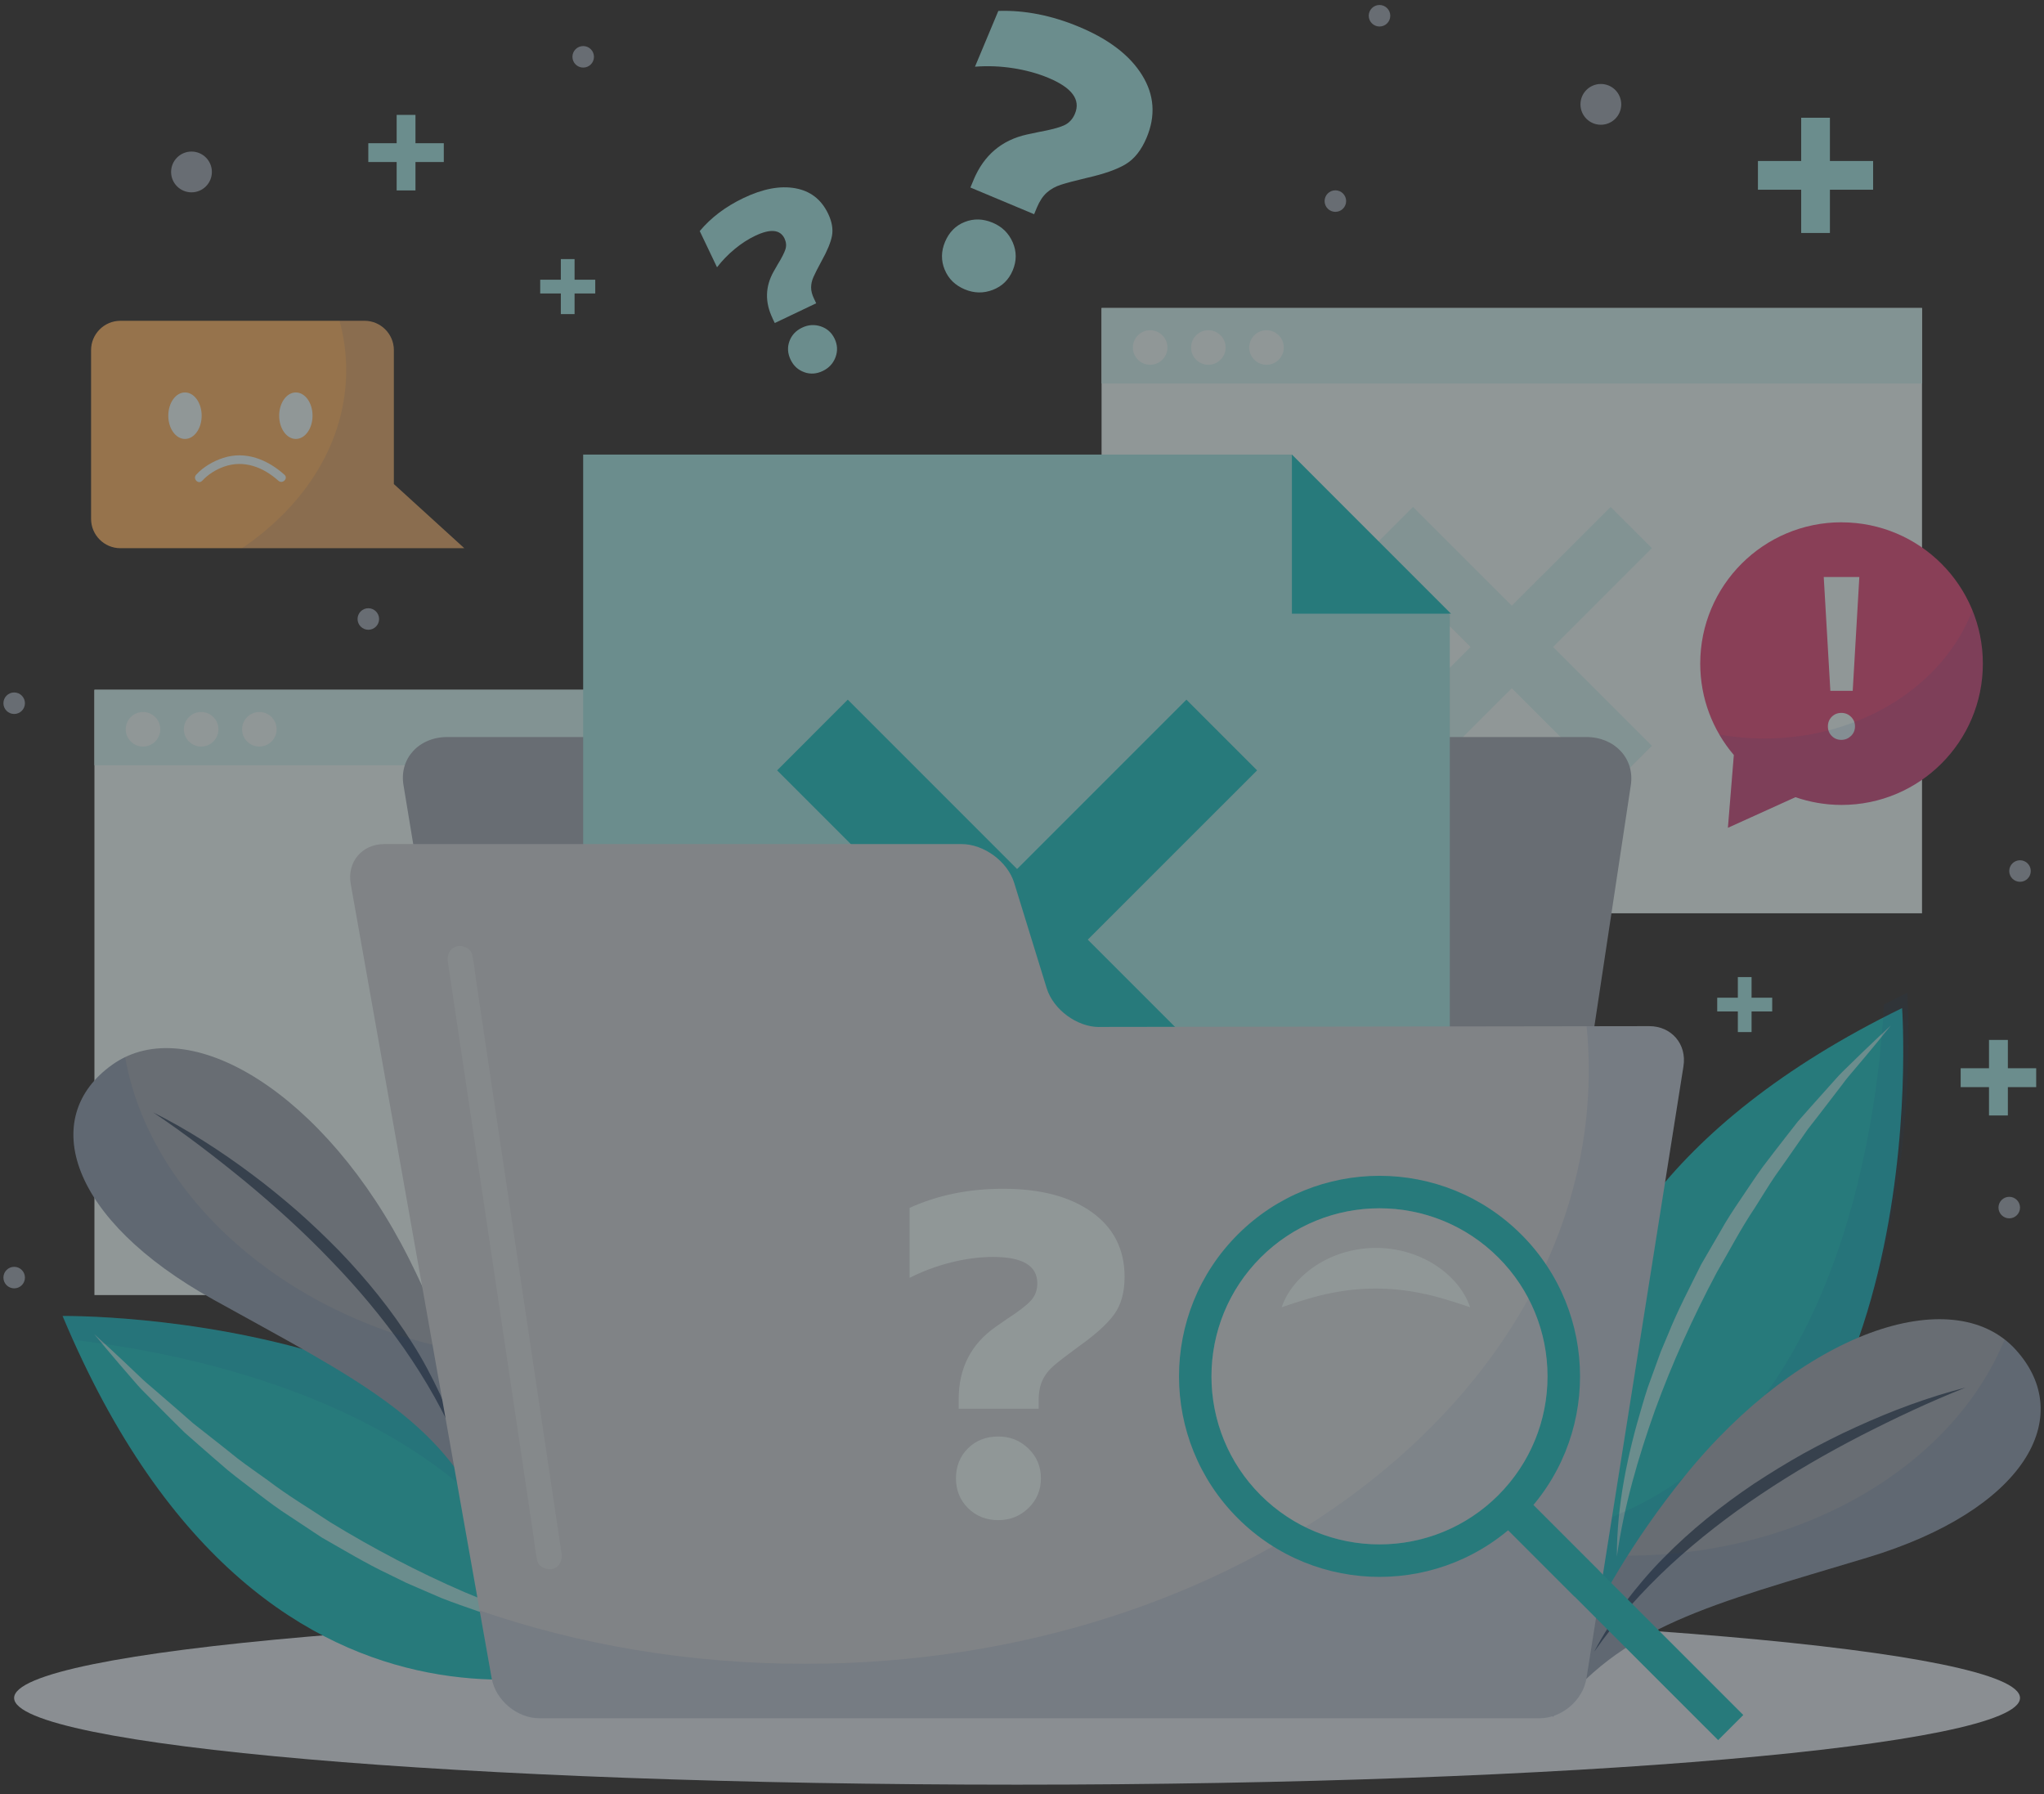 <svg width="180" height="158" viewBox="0 0 180 158" fill="none" xmlns="http://www.w3.org/2000/svg">
<rect x="0" y="0" width="180" height="158" fill="#333333" stroke="none"/>
<g opacity="0.5" clip-path="url(#clip0_2178_7216)">
<path d="M80.566 60.739H8.316V114.035H80.566V60.739Z" fill="#EDFCFC"/>
<path d="M80.566 60.739H8.316V67.386H80.566V60.739Z" fill="#D2F3F3"/>
<path d="M14.115 64.216C14.115 65.055 13.433 65.738 12.594 65.738C11.755 65.738 11.072 65.055 11.072 64.216C11.072 63.377 11.755 62.695 12.594 62.695C13.433 62.695 14.115 63.377 14.115 64.216Z" fill="#EDFCFC"/>
<path d="M19.236 64.216C19.236 65.055 18.554 65.738 17.715 65.738C16.876 65.738 16.193 65.055 16.193 64.216C16.193 63.377 16.876 62.695 17.715 62.695C18.554 62.695 19.236 63.377 19.236 64.216Z" fill="#EDFCFC"/>
<path d="M24.361 64.216C24.361 65.055 23.679 65.738 22.84 65.738C22.001 65.738 21.318 65.055 21.318 64.216C21.318 63.377 22.001 62.695 22.84 62.695C23.679 62.695 24.361 63.377 24.361 64.216Z" fill="#EDFCFC"/>
<path d="M169.258 27.122H97.008V80.418H169.258V27.122Z" fill="#EDFCFC"/>
<path d="M169.258 27.122H97.008V33.769H169.258V27.122Z" fill="#D2F3F3"/>
<path d="M102.807 30.6C102.807 31.439 102.124 32.121 101.285 32.121C100.446 32.121 99.764 31.439 99.764 30.6C99.764 29.761 100.446 29.078 101.285 29.078C102.124 29.078 102.807 29.761 102.807 30.6Z" fill="#EDFCFC"/>
<path d="M107.932 30.6C107.932 31.439 107.249 32.121 106.41 32.121C105.571 32.121 104.889 31.439 104.889 30.6C104.889 29.761 105.571 29.078 106.41 29.078C107.249 29.078 107.932 29.761 107.932 30.6Z" fill="#EDFCFC"/>
<path d="M113.053 30.6C113.053 31.439 112.37 32.121 111.531 32.121C110.692 32.121 110.01 31.439 110.01 30.6C110.01 29.761 110.692 29.078 111.531 29.078C112.37 29.078 113.053 29.761 113.053 30.6Z" fill="#EDFCFC"/>
<path d="M145.471 48.267L141.837 44.637L133.134 53.335L124.431 44.637L120.801 48.267L129.504 56.97L120.801 65.673L124.431 69.303L133.134 60.604L141.837 69.303L145.471 65.673L136.768 56.97L145.471 48.267Z" fill="#D2F3F3"/>
<path d="M89.566 157.146C138.344 157.146 177.887 153.728 177.887 149.512C177.887 145.296 138.344 141.878 89.566 141.878C40.787 141.878 1.244 145.296 1.244 149.512C1.244 153.728 40.787 157.146 89.566 157.146Z" fill="#E1EAF2"/>
<path d="M68.025 28.009C67.351 26.6 67.385 25.235 68.129 23.909L68.49 23.279C68.842 22.705 69.068 22.262 69.168 21.949C69.268 21.64 69.237 21.327 69.09 21.005C68.707 20.206 67.846 20.123 66.503 20.762C65.881 21.058 65.277 21.449 64.695 21.931C64.112 22.414 63.595 22.949 63.143 23.535L61.621 20.345C62.617 19.158 63.899 18.189 65.477 17.436C67.177 16.623 68.694 16.337 70.028 16.576C71.363 16.815 72.328 17.558 72.928 18.819C73.263 19.523 73.376 20.171 73.267 20.758C73.159 21.345 72.85 22.088 72.346 22.992C72.011 23.609 71.776 24.075 71.637 24.387C71.498 24.701 71.428 25.009 71.428 25.314C71.428 25.618 71.515 25.953 71.689 26.309L71.876 26.705L68.229 28.443L68.02 28.009H68.025ZM70.82 32.769C70.281 32.578 69.881 32.212 69.624 31.673C69.359 31.121 69.324 30.578 69.52 30.043C69.716 29.509 70.089 29.108 70.641 28.848C71.18 28.591 71.728 28.556 72.28 28.739C72.837 28.926 73.241 29.287 73.498 29.826C73.754 30.365 73.78 30.908 73.576 31.456C73.371 32.004 72.998 32.404 72.459 32.664C71.906 32.93 71.359 32.965 70.82 32.773V32.769Z" fill="#A4E7E7"/>
<path d="M85.738 15.832C86.647 13.663 88.216 12.333 90.446 11.842L91.516 11.616C92.516 11.433 93.242 11.246 93.685 11.046C94.133 10.846 94.459 10.503 94.663 10.011C95.18 8.777 94.406 7.729 92.342 6.864C91.385 6.464 90.342 6.177 89.216 6.003C88.09 5.829 86.969 5.786 85.86 5.873L87.916 0.961C90.246 0.887 92.624 1.356 95.05 2.373C97.667 3.469 99.51 4.886 100.579 6.621C101.653 8.355 101.784 10.194 100.971 12.129C100.514 13.211 99.906 13.989 99.136 14.454C98.367 14.919 97.224 15.319 95.706 15.663C94.68 15.906 93.92 16.106 93.428 16.267C92.937 16.424 92.524 16.654 92.181 16.963C91.837 17.271 91.555 17.702 91.32 18.254L91.068 18.862L85.456 16.511L85.738 15.841V15.832ZM83.191 23.744C82.865 22.944 82.874 22.131 83.221 21.301C83.578 20.449 84.151 19.866 84.947 19.549C85.743 19.232 86.564 19.254 87.416 19.61C88.247 19.958 88.833 20.536 89.186 21.345C89.533 22.153 89.533 22.97 89.186 23.801C88.838 24.631 88.255 25.205 87.434 25.522C86.612 25.84 85.786 25.826 84.96 25.479C84.108 25.122 83.521 24.544 83.195 23.744H83.191Z" fill="#A4E7E7"/>
<path d="M176.818 94.064V91.569H175.157V94.064H172.662V95.725H175.157V98.22H176.818V95.725H179.313V94.064H176.818Z" fill="#A4E7E7"/>
<path d="M161.147 14.176V10.368H158.617V14.176H154.809V16.706H158.617V20.514H161.147V16.706H164.951V14.176H161.147Z" fill="#A4E7E7"/>
<path d="M154.248 87.852V86.035H153.04V87.852H151.223V89.06H153.04V90.877H154.248V89.06H156.065V87.852H154.248Z" fill="#A4E7E7"/>
<path d="M50.598 24.631V22.814H49.389V24.631H47.572V25.84H49.389V27.657H50.598V25.84H52.419V24.631H50.598Z" fill="#A4E7E7"/>
<path d="M36.587 12.611V10.116H34.931V12.611H32.435V14.267H34.931V16.767H36.587V14.267H39.082V12.611H36.587Z" fill="#A4E7E7"/>
<path d="M118.544 17.706C118.544 18.232 118.118 18.654 117.596 18.654C117.074 18.654 116.648 18.228 116.648 17.706C116.648 17.184 117.074 16.758 117.596 16.758C118.118 16.758 118.544 17.184 118.544 17.706Z" fill="#9DA7B3"/>
<path d="M122.431 1.387C122.431 1.913 122.005 2.334 121.483 2.334C120.961 2.334 120.535 1.908 120.535 1.387C120.535 0.865 120.961 0.439 121.483 0.439C122.005 0.439 122.431 0.865 122.431 1.387Z" fill="#9DA7B3"/>
<path d="M140.975 10.985C141.967 10.985 142.77 10.181 142.77 9.19C142.77 8.198 141.967 7.395 140.975 7.395C139.984 7.395 139.18 8.198 139.18 9.19C139.18 10.181 139.984 10.985 140.975 10.985Z" fill="#9DA7B3"/>
<path d="M178.835 76.697C178.835 77.223 178.409 77.645 177.887 77.645C177.365 77.645 176.939 77.219 176.939 76.697C176.939 76.175 177.365 75.749 177.887 75.749C178.409 75.749 178.835 76.175 178.835 76.697Z" fill="#9DA7B3"/>
<path d="M177.888 106.331C177.888 106.857 177.462 107.279 176.94 107.279C176.418 107.279 175.992 106.853 175.992 106.331C175.992 105.81 176.418 105.384 176.94 105.384C177.462 105.384 177.888 105.81 177.888 106.331Z" fill="#9DA7B3"/>
<path d="M33.384 54.505C33.384 55.031 32.958 55.453 32.436 55.453C31.914 55.453 31.488 55.026 31.488 54.505C31.488 53.983 31.914 53.557 32.436 53.557C32.958 53.557 33.384 53.983 33.384 54.505Z" fill="#9DA7B3"/>
<path d="M16.864 16.936C17.855 16.936 18.659 16.133 18.659 15.141C18.659 14.149 17.855 13.346 16.864 13.346C15.872 13.346 15.068 14.149 15.068 15.141C15.068 16.133 15.872 16.936 16.864 16.936Z" fill="#9DA7B3"/>
<path d="M52.306 5.003C52.306 5.529 51.88 5.951 51.358 5.951C50.836 5.951 50.41 5.525 50.41 5.003C50.41 4.482 50.836 4.056 51.358 4.056C51.88 4.056 52.306 4.482 52.306 5.003Z" fill="#9DA7B3"/>
<path d="M2.196 61.921C2.196 62.447 1.77 62.868 1.248 62.868C0.727 62.868 0.301 62.443 0.301 61.921C0.301 61.399 0.727 60.973 1.248 60.973C1.77 60.973 2.196 61.399 2.196 61.921Z" fill="#9DA7B3"/>
<path d="M2.196 112.496C2.196 113.022 1.77 113.444 1.248 113.444C0.727 113.444 0.301 113.018 0.301 112.496C0.301 111.974 0.727 111.548 1.248 111.548C1.77 111.548 2.196 111.974 2.196 112.496Z" fill="#9DA7B3"/>
<path d="M140.571 141.074C140.571 141.074 124.843 109.631 167.502 88.765C167.502 88.765 170.771 133.571 140.571 141.074Z" fill="#1CC2C4"/>
<path d="M142.385 137.07C142.376 132.575 143.315 128.111 144.606 123.803C144.771 123.264 144.919 122.72 145.102 122.186L145.68 120.595L146.258 119.004L146.915 117.443C147.758 115.348 148.814 113.352 149.814 111.331L151.514 108.405C152.062 107.418 152.683 106.479 153.318 105.545C153.957 104.614 154.561 103.662 155.226 102.758C155.905 101.858 156.596 100.967 157.287 100.08L158.326 98.75L159.443 97.485L161.691 94.972C162.06 94.551 162.469 94.164 162.869 93.773L164.077 92.599C164.886 91.821 165.699 91.051 166.52 90.29C165.816 91.164 165.107 92.029 164.39 92.886L163.312 94.164C162.951 94.59 162.586 95.007 162.26 95.464L160.226 98.115L159.2 99.433L158.248 100.802C157.617 101.715 156.978 102.628 156.335 103.528C155.709 104.445 155.144 105.401 154.548 106.332C153.309 108.17 152.288 110.144 151.175 112.057C149.097 115.969 147.262 120.008 145.745 124.172C144.258 128.346 143.011 132.628 142.385 137.062V137.07Z" fill="#A4E7E7"/>
<path opacity="0.1" d="M165.907 88.452C165.311 99.263 161.603 128.002 139.232 134.51C140.041 137.775 141.019 139.731 141.019 139.731C171.219 132.223 167.95 87.421 167.95 87.421C167.254 87.76 166.572 88.108 165.907 88.452Z" fill="#0046A0"/>
<path d="M136.725 151.194C136.725 151.194 138.963 141.622 148.323 130.019C158.578 117.308 171.954 112.735 177.505 118.843C182.896 124.772 178.314 132.967 164.433 137.153C150.553 141.339 142.706 143.143 136.725 151.194Z" fill="#9DA7B3"/>
<path d="M173.11 122.173C169.932 123.429 166.859 124.885 163.837 126.429C160.825 127.989 157.886 129.68 155.078 131.571C152.261 133.445 149.583 135.519 147.096 137.81C144.618 140.109 142.349 142.639 140.389 145.439C141.18 143.922 142.115 142.483 143.123 141.092C144.166 139.731 145.275 138.405 146.488 137.188C148.896 134.727 151.604 132.571 154.456 130.65C155.895 129.706 157.356 128.807 158.855 127.968C160.364 127.146 161.89 126.359 163.455 125.655C166.572 124.229 169.793 123.025 173.105 122.177L173.11 122.173Z" fill="#3B4F68"/>
<path opacity="0.1" d="M177.505 118.843C177.205 118.512 176.875 118.217 176.532 117.947C172.028 128.976 158.873 136.962 143.332 136.979C138.129 145.213 136.725 151.19 136.725 151.19C142.706 143.139 150.553 141.335 164.433 137.149C178.314 132.962 182.892 124.768 177.505 118.838V118.843Z" fill="#0046A0"/>
<path d="M56.163 145.817C56.163 145.817 23.854 159.68 5.514 115.878C5.514 115.878 50.433 115.23 56.163 145.817Z" fill="#1CC2C4"/>
<path d="M53.579 144.3C49.093 144.048 44.689 142.848 40.464 141.305C39.938 141.109 39.399 140.927 38.877 140.714L37.325 140.044L35.773 139.37L34.256 138.627C32.213 137.662 30.283 136.488 28.322 135.375L25.501 133.506C24.549 132.902 23.645 132.224 22.754 131.541C21.862 130.85 20.95 130.189 20.08 129.472C19.224 128.741 18.372 128.002 17.528 127.259L16.263 126.146L15.063 124.959L12.686 122.569C12.286 122.177 11.925 121.747 11.555 121.321L10.456 120.047C9.725 119.195 9.008 118.334 8.295 117.474C9.125 118.23 9.951 118.986 10.764 119.752L11.977 120.904C12.381 121.286 12.777 121.677 13.212 122.029L15.737 124.212L16.989 125.312L18.298 126.342C19.172 127.024 20.045 127.716 20.906 128.411C21.784 129.089 22.706 129.707 23.601 130.359C25.366 131.706 27.275 132.837 29.118 134.062C32.9 136.366 36.825 138.431 40.894 140.188C44.972 141.913 49.176 143.409 53.566 144.296L53.579 144.3Z" fill="#A4E7E7"/>
<path opacity="0.1" d="M6.422 117.978C17.181 119.208 45.655 124.585 50.846 147.295C54.15 146.682 56.163 145.817 56.163 145.817C50.433 115.23 5.514 115.878 5.514 115.878C5.814 116.595 6.118 117.291 6.422 117.978Z" fill="#0046A0"/>
<path d="M42.878 134.014C42.878 134.014 42.721 124.181 36.031 110.861C28.702 96.263 16.604 88.96 9.883 93.755C3.358 98.407 6.097 107.383 18.773 114.422C31.449 121.455 38.739 124.881 42.878 134.019V134.014Z" fill="#9DA7B3"/>
<path d="M13.469 97.937C16.308 99.837 19.003 101.915 21.628 104.062C24.241 106.227 26.758 108.501 29.097 110.944C31.453 113.369 33.631 115.965 35.574 118.73C37.509 121.503 39.187 124.455 40.513 127.611C40.06 125.963 39.452 124.355 38.761 122.781C38.03 121.229 37.23 119.699 36.3 118.251C34.47 115.334 32.279 112.652 29.901 110.174C28.697 108.948 27.458 107.757 26.167 106.623C24.867 105.501 23.541 104.406 22.163 103.388C19.42 101.332 16.525 99.472 13.469 97.941V97.937Z" fill="#3B4F68"/>
<path opacity="0.1" d="M9.879 93.755C10.244 93.494 10.626 93.277 11.022 93.09C13.082 104.823 24.25 115.417 39.435 118.729C42.778 127.88 42.878 134.018 42.878 134.018C38.739 124.881 31.454 121.455 18.773 114.421C6.097 107.388 3.358 98.411 9.883 93.755H9.879Z" fill="#0046A0"/>
<path d="M132.365 143.535C132.012 145.861 129.678 147.765 127.17 147.765H53.055C50.551 147.765 48.186 145.865 47.803 143.544L35.531 69.12C35.149 66.799 36.883 64.899 39.392 64.899H139.698C142.202 64.899 143.967 66.803 143.615 69.129L132.369 143.535H132.365Z" fill="#9DA7B3"/>
<path d="M113.768 40.029H51.355V127.95H127.674V54.144L113.768 40.029Z" fill="#A4E7E7"/>
<path d="M113.768 40.029L127.778 54.04H113.768V40.029Z" fill="#1CC2C4"/>
<path d="M110.703 67.834L104.478 61.608L89.567 76.519L74.656 61.608L68.436 67.834L83.342 82.74L68.436 97.651L74.656 103.876L89.567 88.965L104.478 103.876L110.703 97.651L95.792 82.74L110.703 67.834Z" fill="#1CC2C4"/>
<path d="M96.809 90.434C94.839 90.434 92.757 88.9 92.175 87.017L89.314 77.745C88.736 75.863 86.649 74.324 84.68 74.324H33.84C31.871 74.324 30.545 75.91 30.888 77.845L43.299 147.773C43.643 149.712 45.534 151.295 47.503 151.295H135.572C137.542 151.295 139.402 149.704 139.711 147.76L148.249 93.886C148.557 91.943 147.197 90.356 145.232 90.356L96.809 90.426V90.434Z" fill="#CED3D9"/>
<path d="M84.423 123.208C84.423 120.486 85.505 118.365 87.666 116.844L88.705 116.122C89.691 115.483 90.378 114.957 90.765 114.54C91.152 114.127 91.348 113.614 91.348 113.001C91.348 111.453 90.052 110.679 87.466 110.679C86.266 110.679 85.023 110.84 83.745 111.162C82.466 111.483 81.249 111.936 80.102 112.522V106.358C82.558 105.237 85.305 104.676 88.348 104.676C91.63 104.676 94.234 105.363 96.151 106.736C98.073 108.11 99.034 110.01 99.034 112.44C99.034 113.8 98.725 114.9 98.112 115.744C97.499 116.583 96.456 117.526 94.991 118.565C94.004 119.287 93.282 119.839 92.83 120.226C92.378 120.612 92.034 121.047 91.808 121.525C91.582 122.008 91.469 122.595 91.469 123.286V124.047H84.423V123.208ZM85.244 132.793C84.536 132.085 84.184 131.211 84.184 130.172C84.184 129.133 84.536 128.224 85.244 127.529C85.948 126.833 86.84 126.49 87.905 126.49C88.97 126.49 89.835 126.842 90.565 127.551C91.3 128.259 91.665 129.133 91.665 130.172C91.665 131.211 91.296 132.085 90.565 132.793C89.831 133.502 88.944 133.854 87.905 133.854C86.866 133.854 85.948 133.502 85.244 132.793Z" fill="#EDFCFC"/>
<path opacity="0.1" d="M145.231 90.365L139.723 90.373C139.845 91.643 139.91 92.921 139.91 94.212C139.91 123.09 109.002 146.504 70.873 146.504C60.657 146.504 50.963 144.822 42.242 141.809L43.303 147.782C43.646 149.721 45.537 151.303 47.507 151.303H135.576C137.545 151.303 139.406 149.712 139.714 147.769L148.252 93.895C148.561 91.951 147.2 90.365 145.235 90.365H145.231Z" fill="#0046A0"/>
<g opacity="0.3">
<path d="M39.44 84.705C39.7 86.461 39.961 88.217 40.226 89.969C40.848 94.147 41.474 98.324 42.096 102.502C42.852 107.588 43.613 112.674 44.373 117.761C45.026 122.129 45.678 126.494 46.325 130.863C46.543 132.315 46.76 133.767 46.973 135.214C47.073 135.897 47.134 136.601 47.282 137.275C47.286 137.305 47.291 137.336 47.295 137.362C47.386 137.962 48.138 138.288 48.669 138.144C49.308 137.971 49.538 137.371 49.451 136.771C49.19 135.014 48.929 133.258 48.664 131.506C48.043 127.329 47.417 123.151 46.795 118.973C46.034 113.887 45.278 108.801 44.517 103.715C43.865 99.346 43.213 94.981 42.565 90.612C42.348 89.16 42.13 87.709 41.917 86.261C41.817 85.579 41.757 84.874 41.609 84.2C41.604 84.17 41.6 84.139 41.596 84.114C41.504 83.513 40.752 83.188 40.222 83.331C39.583 83.505 39.353 84.105 39.44 84.705Z" fill="#EDFCFC"/>
</g>
<path d="M162.168 45.989C155.295 45.989 149.727 51.562 149.727 58.43C149.727 61.504 150.839 64.312 152.687 66.481L152.165 72.889L158.112 70.194C159.386 70.633 160.751 70.876 162.172 70.876C169.045 70.876 174.614 65.303 174.614 58.435C174.614 51.566 169.041 45.993 162.172 45.993L162.168 45.989Z" fill="#E04B7C"/>
<path d="M161.308 64.803C161.082 64.577 160.969 64.294 160.969 63.96C160.969 63.625 161.082 63.343 161.308 63.116C161.534 62.89 161.816 62.773 162.151 62.773C162.486 62.773 162.768 62.886 163.003 63.116C163.238 63.343 163.355 63.625 163.355 63.96C163.355 64.294 163.238 64.577 163.003 64.803C162.768 65.029 162.486 65.147 162.151 65.147C161.816 65.147 161.534 65.034 161.308 64.803ZM160.604 50.81H163.738L163.155 60.83H161.186L160.604 50.81Z" fill="#EDFCFC"/>
<path opacity="0.1" d="M155.353 65.025C154.001 65.025 152.683 64.907 151.414 64.681C151.788 65.32 152.214 65.92 152.688 66.481L152.166 72.889L158.113 70.194C159.387 70.633 160.752 70.876 162.173 70.876C169.046 70.876 174.615 65.303 174.615 58.435C174.615 56.77 174.285 55.183 173.693 53.731C171.202 60.286 163.938 65.029 155.357 65.029L155.353 65.025Z" fill="#0046A0"/>
<path d="M34.683 42.624V30.826C34.683 29.409 33.522 28.248 32.105 28.248H10.599C9.182 28.248 8.021 29.409 8.021 30.826V45.693C8.021 47.11 9.182 48.271 10.599 48.271H40.886L34.683 42.624Z" fill="#FAB365"/>
<path d="M17.759 36.603C17.759 37.733 17.103 38.651 16.29 38.651C15.477 38.651 14.82 37.733 14.82 36.603C14.82 35.473 15.477 34.556 16.29 34.556C17.103 34.556 17.759 35.473 17.759 36.603Z" fill="#EDFCFC"/>
<path d="M27.523 36.603C27.523 37.733 26.866 38.651 26.053 38.651C25.24 38.651 24.584 37.733 24.584 36.603C24.584 35.473 25.24 34.556 26.053 34.556C26.866 34.556 27.523 35.473 27.523 36.603Z" fill="#EDFCFC"/>
<path d="M17.807 42.333C18.311 41.781 19.011 41.346 19.706 41.098C21.471 40.464 23.175 41.129 24.519 42.333C24.88 42.655 25.41 42.124 25.049 41.803C23.558 40.464 21.628 39.677 19.646 40.325C18.776 40.607 17.894 41.12 17.272 41.803C16.946 42.159 17.476 42.694 17.802 42.333H17.807Z" fill="#EDFCFC"/>
<path opacity="0.1" d="M34.682 42.624V30.826C34.682 29.409 33.522 28.248 32.105 28.248H29.901C30.283 29.648 30.487 31.104 30.487 32.595C30.487 38.864 26.927 44.476 21.311 48.271H40.886L34.682 42.624Z" fill="#0046A0"/>
<path d="M108.997 108.705C102.103 115.6 102.103 126.785 108.997 133.68C115.892 140.574 127.077 140.574 133.972 133.68C140.866 126.785 140.866 115.6 133.972 108.705C127.077 101.811 115.892 101.811 108.997 108.705ZM131.946 131.654C126.168 137.431 116.8 137.431 111.019 131.654C105.241 125.876 105.241 116.508 111.019 110.727C116.796 104.949 126.164 104.949 131.946 110.727C137.723 116.504 137.723 125.872 131.946 131.654Z" fill="#1CC2C4"/>
<path opacity="0.3" d="M121.481 135.992C129.654 135.992 136.279 129.367 136.279 121.195C136.279 113.022 129.654 106.397 121.481 106.397C113.309 106.397 106.684 113.022 106.684 121.195C106.684 129.367 113.309 135.992 121.481 135.992Z" fill="#EDFCFC"/>
<path d="M133.494 130.988L131.281 133.202L151.305 153.225L153.518 151.012L133.494 130.988Z" fill="#1CC2C4"/>
<path d="M133.493 130.994L131.279 133.207L138.654 140.581L140.867 138.368L133.493 130.994Z" fill="#1CC2C4"/>
<path d="M112.865 115.109C113.426 113.487 114.656 112.179 116.139 111.27C117.63 110.366 119.395 109.883 121.164 109.883C122.933 109.879 124.703 110.362 126.194 111.266C127.676 112.174 128.906 113.487 129.463 115.109C127.846 114.561 126.476 114.131 125.116 113.865C123.768 113.591 122.468 113.465 121.164 113.461C119.86 113.461 118.556 113.587 117.208 113.861C115.847 114.126 114.478 114.561 112.865 115.109Z" fill="#EDFCFC"/>
</g>
<defs>
<clipPath id="clip0_2178_7216">
<rect width="180" height="157.585" fill="white"/>
</clipPath>
</defs>
</svg>
